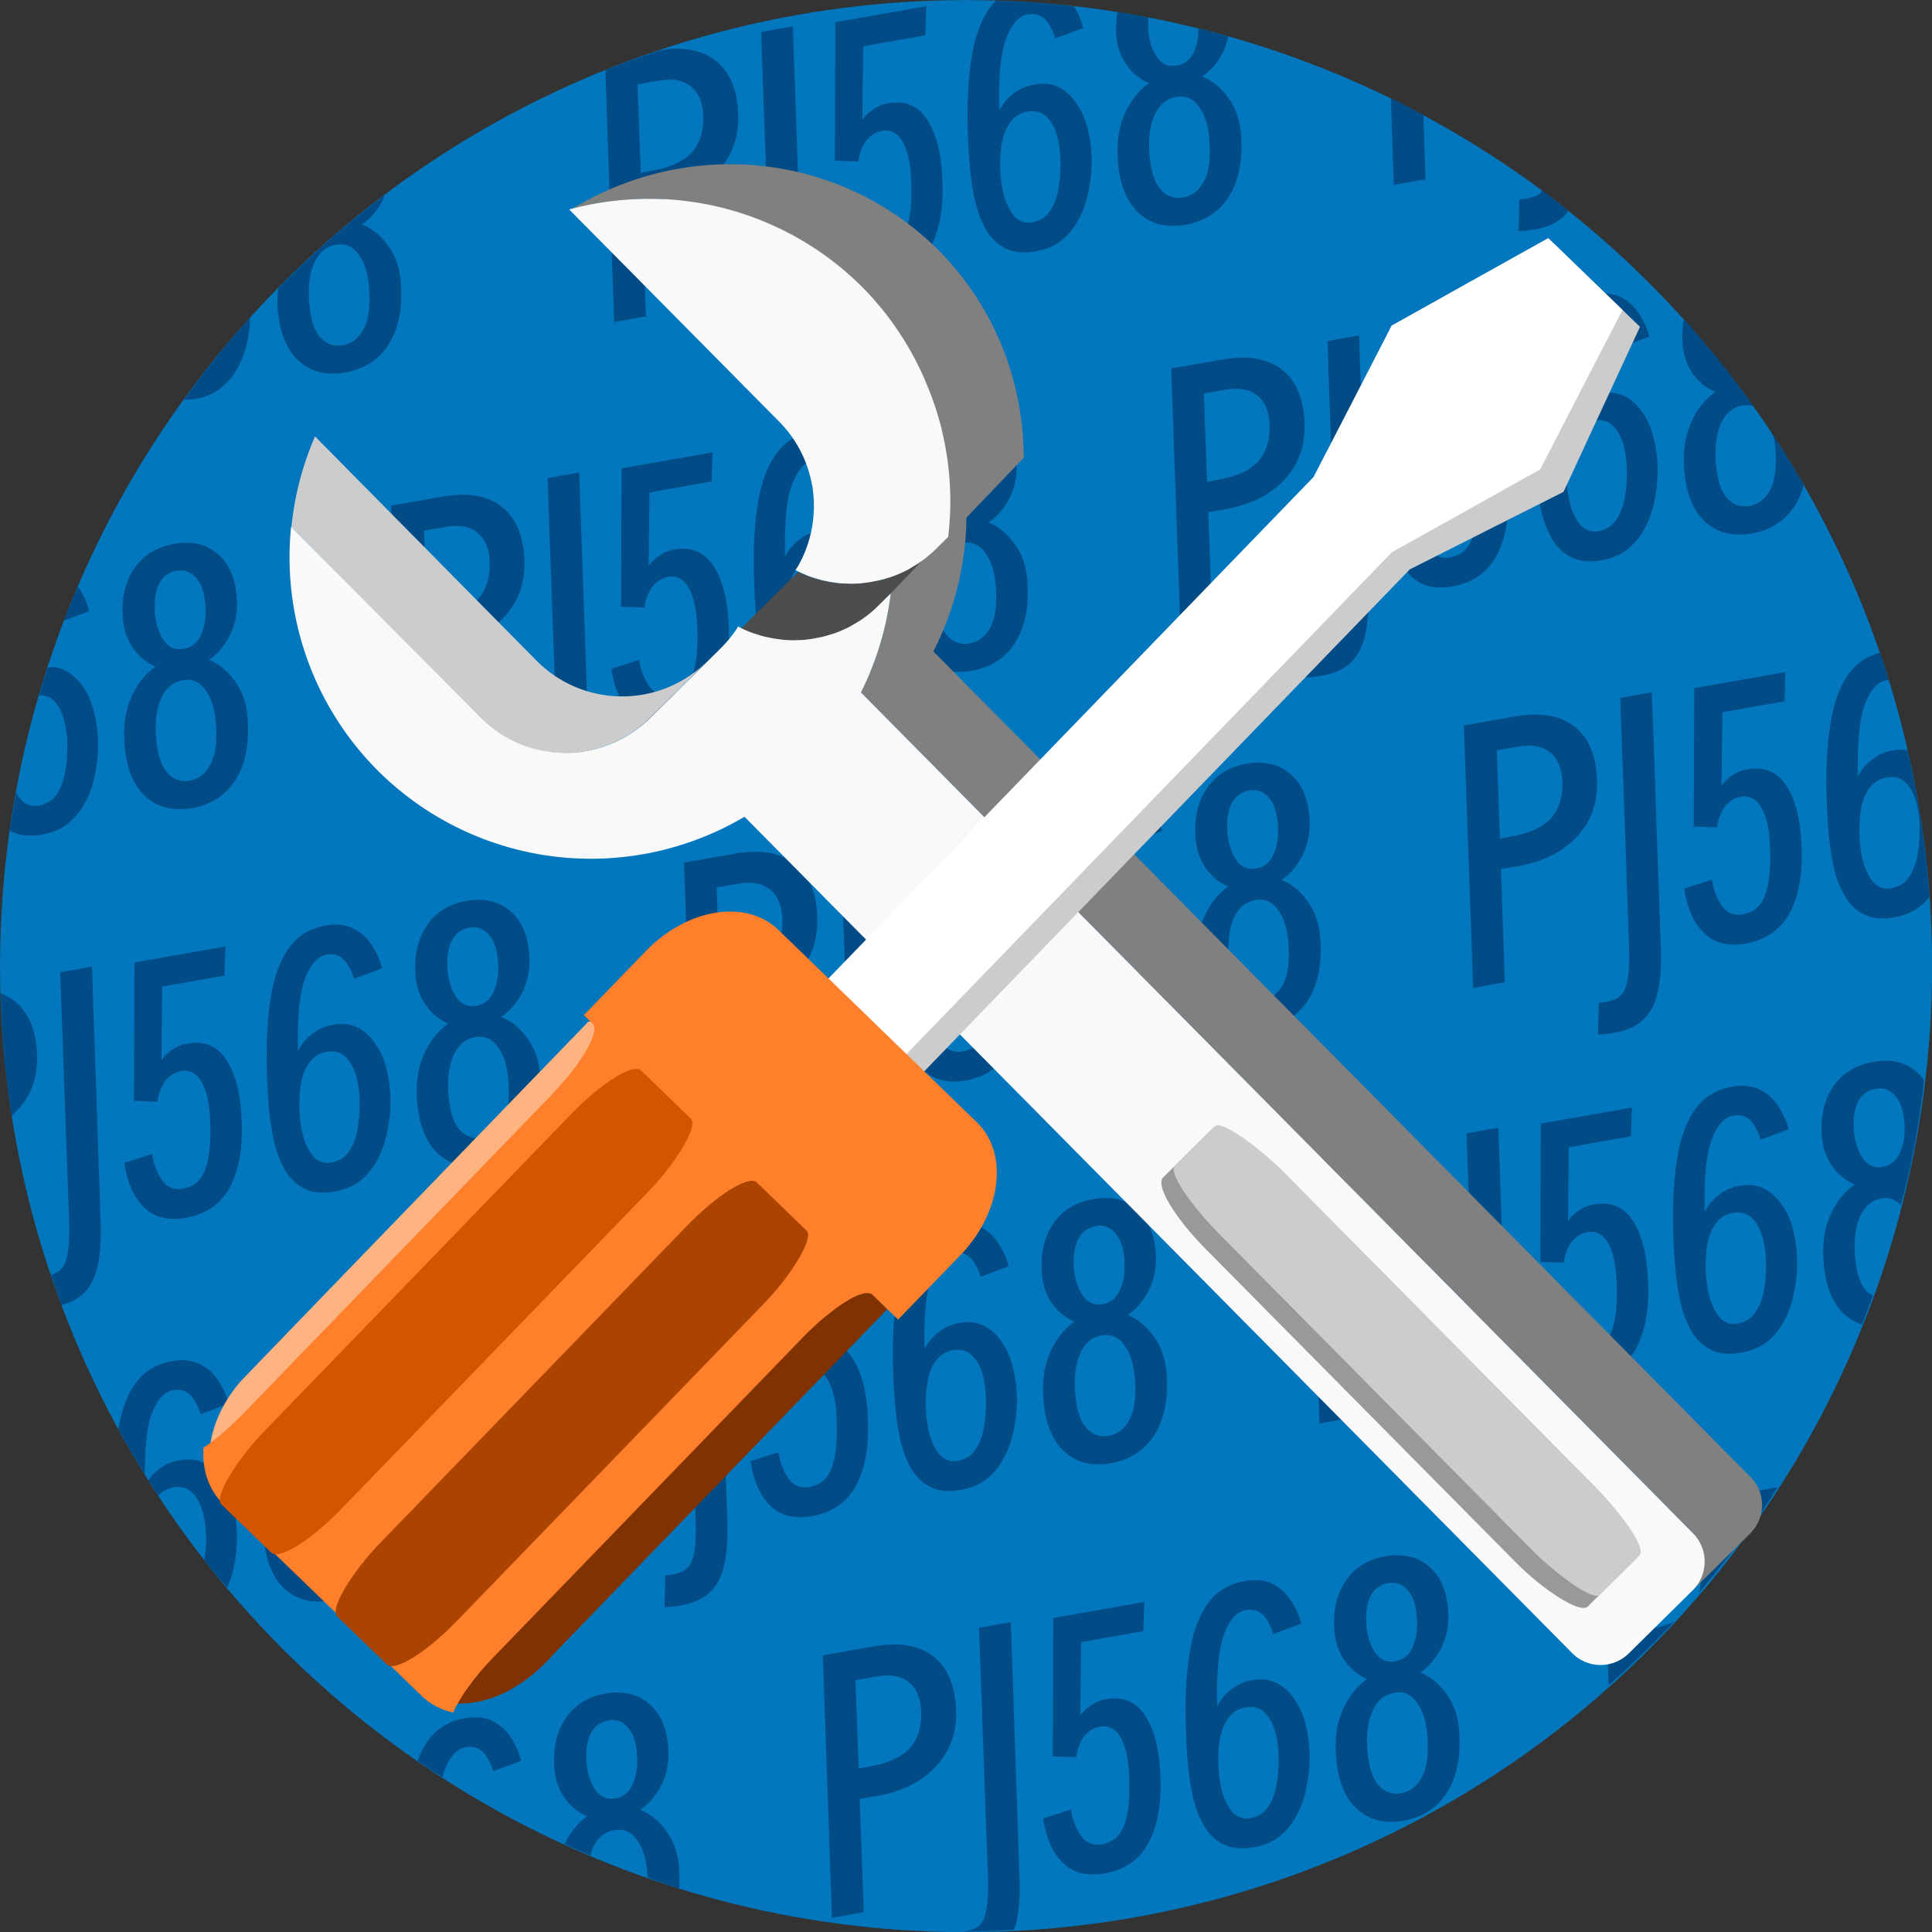 <?xml version="1.0" encoding="UTF-8"?>
<!-- Created with Inkscape (http://www.inkscape.org/) -->
<svg width="48" height="48" version="1.1" viewBox="0 0 12.7 12.7" xmlns="http://www.w3.org/2000/svg" xmlns:cc="http://creativecommons.org/ns#" xmlns:dc="http://purl.org/dc/elements/1.1/" xmlns:rdf="http://www.w3.org/1999/02/22-rdf-syntax-ns#">
 <rect x="0" y="0" width="12.7" height="12.7" fill="#333333" stroke="none"/>
 <title>568Tools</title>
 <g transform="matrix(1.004 0 0 1.004 -3.315 .615)">
  <circle cx="9.627" cy="5.713" r="6.325" fill="#0277bd" stroke-width=".288"/>
 </g>
 <path transform="matrix(1.004 0 0 1.004 -3.315 .615)" d="m9.824-0.609c-0.015 0.015-0.029 0.03-0.042 0.048-0.057 0.08-0.097 0.188-0.118 0.323-0.022 0.134-0.031 0.291-0.026 0.473 0.002 0.087 0.007 0.171 0.015 0.254 0.007 0.083 0.02 0.16 0.037 0.231 0.018 0.071 0.043 0.132 0.075 0.184 0.033 0.051 0.075 0.089 0.127 0.113 0.053 0.024 0.117 0.029 0.194 0.015 0.068-0.012 0.125-0.037 0.171-0.075 0.046-0.038 0.083-0.085 0.11-0.139 0.029-0.055 0.049-0.113 0.061-0.176 0.013-0.062 0.02-0.124 0.021-0.184 0.001-0.074-6e-3 -0.145-0.022-0.212-0.015-0.067-0.039-0.125-0.072-0.173-0.032-0.05-0.071-0.088-0.118-0.112-0.047-0.025-0.102-0.031-0.164-0.02-0.051 0.009-0.097 0.029-0.137 0.06-0.039 0.03-0.069 0.067-0.092 0.111-0.005-0.216 0.009-0.372 0.044-0.468 0.036-0.098 0.083-0.152 0.143-0.162 0.036-0.006 0.066-0.001 0.091 0.014 0.024 0.016 0.043 0.037 0.056 0.065 0.015 0.026 0.026 0.052 0.033 0.078l0.183-0.068c-0.011-0.047-0.031-0.094-0.061-0.142-1.25e-4 -2.1058e-4 -3.89e-4 -3.0452e-4 -5.15e-4 -5.1473e-4a6.325 6.325 0 0 0-0.505-0.036zm-0.457 0.037-0.596 0.105-0.003 0.906 0.153 0.006c0.008-0.054 0.024-0.099 0.051-0.135 0.028-0.036 0.064-0.058 0.107-0.066 0.033-0.006 0.064 0.001 0.092 0.022 0.028 0.021 0.051 0.06 0.069 0.116 0.019 0.057 0.028 0.136 0.029 0.239 0.002 0.117-0.01 0.209-0.037 0.276-0.027 0.066-0.074 0.105-0.142 0.117-0.057 0.01-0.102-0.008-0.136-0.053-0.034-0.047-0.056-0.105-0.067-0.174l-0.182 0.058c0.018 0.124 0.059 0.221 0.126 0.289 0.066 0.068 0.158 0.092 0.276 0.071 0.134-0.024 0.23-0.091 0.289-0.203 0.059-0.113 0.084-0.257 0.076-0.433-0.006-0.174-0.04-0.307-0.1-0.398-0.059-0.091-0.144-0.127-0.254-0.107-0.036 0.006-0.068 0.019-0.098 0.039-0.028 0.019-0.052 0.042-0.072 0.068l0.005-0.48 0.407-0.072zm1.251 0.038c-0.007 0.045-0.011 0.092-0.008 0.144 0.005 0.079 0.028 0.146 0.068 0.202 0.04 0.056 0.089 0.096 0.147 0.12-0.067 0.048-0.12 0.114-0.158 0.199-0.038 0.084-0.054 0.181-0.047 0.293 0.01 0.162 0.055 0.281 0.136 0.357 0.08 0.074 0.183 0.1 0.309 0.078 0.123-0.022 0.217-0.083 0.281-0.182 0.065-0.101 0.092-0.233 0.082-0.396-6e-3 -0.099-0.033-0.182-0.082-0.249-0.048-0.069-0.105-0.116-0.173-0.143 0.06-0.042 0.107-0.099 0.141-0.17 0.014-0.03 0.022-0.061 0.029-0.094a6.325 6.325 0 0 0-0.195-0.051c-3.75e-4 0.052-0.007 0.101-0.025 0.145-0.023 0.055-0.062 0.088-0.116 0.097-0.054 0.01-0.097-0.008-0.129-0.054-0.033-0.047-0.052-0.107-0.059-0.178-0.002-0.03 5.5e-5 -0.056 0.002-0.082a6.325 6.325 0 0 0-0.204-0.036zm-2.125 0.094-0.208 0.037 0.058 1.63c0.003 0.091-3.128e-4 0.161-0.01 0.213-0.008 0.053-0.026 0.091-0.055 0.113-0.03 0.022-0.075 0.035-0.134 0.039l-0.004 0.208c0.108-0.005 0.192-0.026 0.252-0.064 0.062-0.038 0.104-0.098 0.129-0.179 0.024-0.08 0.035-0.185 0.03-0.316zm-0.786 0.147c-0.025 7.158e-4 -0.052 0.005-0.079 0.009a6.325 6.325 0 0 0-0.363 0.131l0.058 1.649 0.208-0.037-0.026-0.74 0.125-0.022c0.105-0.02 0.196-0.055 0.273-0.106 0.078-0.052 0.137-0.117 0.178-0.194 0.04-0.078 0.059-0.168 0.054-0.267-0.007-0.161-0.058-0.277-0.151-0.348-0.071-0.054-0.162-0.079-0.275-0.076zm0.026 0.206c0.035 0.006 0.065 0.019 0.09 0.039 0.051 0.038 0.079 0.102 0.083 0.191 0.004 0.096-0.019 0.175-0.068 0.235-0.048 0.058-0.13 0.099-0.244 0.122l-0.097 0.019-0.021-0.579 0.137-0.024c0.045-0.008 0.085-0.009 0.12-0.003zm3.271 0.109c0.061-0.011 0.111 0.011 0.149 0.066 0.04 0.054 0.062 0.13 0.068 0.228 0.007 0.116-0.005 0.203-0.038 0.261-0.033 0.059-0.077 0.093-0.134 0.103-0.058 0.01-0.108-0.007-0.149-0.053-0.041-0.046-0.065-0.126-0.073-0.242-0.006-0.1 0.006-0.183 0.036-0.248 0.03-0.065 0.077-0.104 0.141-0.115zm1.404 0.01 0.02 0.566 0.207-0.037-0.014-0.42a6.325 6.325 0 0 0-0.213-0.11zm-2.379 0.086c0.053-0.009 0.095 0.003 0.126 0.036 0.033 0.031 0.056 0.076 0.071 0.135 0.014 0.057 0.021 0.121 0.019 0.189-4.3e-4 0.054-0.006 0.108-0.016 0.162-0.011 0.052-0.029 0.096-0.056 0.134-0.026 0.037-0.064 0.061-0.114 0.069-0.043 0.008-0.08-0.004-0.111-0.034-0.03-0.032-0.053-0.077-0.071-0.135-0.016-0.059-0.025-0.125-0.027-0.199-5.444e-4 -0.06 0.004-0.115 0.014-0.165 0.011-0.052 0.03-0.094 0.057-0.128 0.027-0.035 0.063-0.056 0.109-0.064zm3.369 0.517c-0.005 0.006-0.008 0.014-0.014 0.019-0.03 0.022-0.075 0.035-0.135 0.039l-0.004 0.208c0.108-0.005 0.191-0.026 0.252-0.064 0.029-0.018 0.053-0.041 0.074-0.068a6.325 6.325 0 0 0-0.172-0.133zm-7.579 0.031a6.325 6.325 0 0 0-0.695 0.609c-0.004 0.038-0.008 0.075-0.005 0.116 0.01 0.162 0.055 0.281 0.136 0.357 0.08 0.074 0.183 0.1 0.309 0.078 0.123-0.022 0.217-0.083 0.281-0.182 0.065-0.101 0.092-0.233 0.082-0.395-0.006-0.099-0.033-0.182-0.082-0.249-0.048-0.069-0.105-0.116-0.173-0.143 0.06-0.042 0.107-0.099 0.141-0.17 0.003-0.007 0.004-0.014 0.007-0.021zm-0.317 0.324c0.061-0.011 0.111 0.011 0.149 0.066 0.04 0.054 0.062 0.131 0.068 0.228 0.008 0.116-0.005 0.202-0.038 0.261-0.033 0.059-0.077 0.093-0.134 0.103-0.058 0.01-0.108-0.007-0.149-0.053-0.041-0.046-0.065-0.126-0.073-0.242-0.006-0.1 0.006-0.183 0.036-0.248s0.077-0.104 0.141-0.115zm8.331 0.32c-0.032-0.004-0.068-0.002-0.107 0.005-0.1 0.018-0.179 0.066-0.237 0.147-0.057 0.08-0.097 0.188-0.119 0.323-0.022 0.134-0.031 0.292-0.026 0.474 0.002 0.087 0.007 0.171 0.015 0.254 0.007 0.083 0.02 0.16 0.037 0.231 0.018 0.071 0.043 0.132 0.075 0.184 0.033 0.051 0.075 0.088 0.127 0.112 0.053 0.024 0.117 0.029 0.193 0.015 0.068-0.012 0.125-0.037 0.171-0.075 0.046-0.038 0.083-0.084 0.111-0.139 0.029-0.055 0.049-0.114 0.061-0.176 0.013-0.062 0.02-0.123 0.021-0.183 0.001-0.074-0.007-0.145-0.023-0.213-0.015-0.067-0.038-0.125-0.071-0.173-0.032-0.05-0.071-0.087-0.118-0.112-0.047-0.025-0.102-0.032-0.164-0.021-0.051 0.009-0.097 0.029-0.137 0.061-0.039 0.03-0.069 0.066-0.092 0.11-0.005-0.216 0.009-0.372 0.044-0.468 0.036-0.098 0.083-0.152 0.143-0.162 0.036-0.006 0.066-0.002 0.091 0.014 0.024 0.016 0.043 0.038 0.056 0.065 0.015 0.026 0.026 0.051 0.033 0.077l0.183-0.068c-0.011-0.047-0.031-0.093-0.061-0.141-0.028-0.048-0.068-0.086-0.118-0.114-0.025-0.014-0.054-0.023-0.086-0.026zm-0.759 0.141-0.596 0.105-0.003 0.906 0.153 0.005c0.008-0.054 0.024-0.099 0.051-0.135 0.028-0.036 0.063-0.058 0.106-0.066 0.033-0.006 0.064 0.002 0.092 0.023 0.028 0.021 0.051 0.06 0.069 0.116 0.019 0.057 0.028 0.136 0.029 0.239 2e-3 0.117-0.01 0.208-0.037 0.276-0.027 0.066-0.074 0.105-0.142 0.117-0.057 0.01-0.102-0.008-0.136-0.054-0.034-0.047-0.056-0.105-0.067-0.174l-0.183 0.058c0.018 0.124 0.06 0.22 0.126 0.288 0.066 0.068 0.158 0.092 0.275 0.072 0.134-0.024 0.231-0.092 0.29-0.203 0.059-0.113 0.084-0.257 0.076-0.433-0.006-0.174-0.04-0.307-0.1-0.398-0.059-0.091-0.144-0.127-0.254-0.107-0.036 0.006-0.069 0.019-0.098 0.039-0.028 0.019-0.051 0.042-0.071 0.068l0.005-0.481 0.407-0.072zm-8.133 0.015a6.325 6.325 0 0 0-0.434 0.538c0.024-8.55e-5 0.048 1.407e-4 0.075-0.005 0.068-0.012 0.125-0.037 0.171-0.075 0.046-0.038 0.083-0.085 0.11-0.139 0.029-0.055 0.049-0.113 0.061-0.176 0.01-0.049 0.014-0.096 0.016-0.144zm9.386 0.014c-0.009 0.047-0.013 0.097-0.009 0.152 0.005 0.079 0.028 0.146 0.067 0.202 0.04 0.056 0.089 0.095 0.148 0.119-0.067 0.048-0.12 0.114-0.158 0.199-0.038 0.084-0.054 0.181-0.047 0.293 0.01 0.162 0.055 0.281 0.136 0.357 0.08 0.074 0.183 0.1 0.309 0.078 0.123-0.022 0.216-0.083 0.28-0.182 0.026-0.04 0.044-0.086 0.058-0.135a6.325 6.325 0 0 0-0.2-0.326c0.007 0.031 0.014 0.063 0.016 0.1 0.007 0.116-0.004 0.203-0.037 0.261-0.033 0.059-0.078 0.092-0.134 0.102-0.058 0.01-0.107-0.007-0.148-0.053-0.041-0.046-0.065-0.126-0.073-0.242-0.006-0.1 0.006-0.183 0.036-0.248 0.03-0.065 0.077-0.104 0.141-0.115 0.027-0.005 0.05-1.206e-4 0.073 0.008a6.325 6.325 0 0 0-0.457-0.572zm-2.127 0.103-0.207 0.037 0.058 1.63c0.003 0.091 2.02e-4 0.162-0.009 0.214-0.008 0.053-0.026 0.09-0.055 0.112-0.03 0.022-0.075 0.036-0.134 0.039l-0.004 0.208c0.108-0.005 0.192-0.026 0.252-0.063 0.062-0.038 0.104-0.098 0.129-0.179 0.024-0.08 0.035-0.185 0.03-0.316zm-0.785 0.147c-0.038 0.001-0.077 0.005-0.119 0.013l-0.326 0.057 0.061 1.719 0.208-0.037-0.026-0.741 0.125-0.022c0.105-0.02 0.196-0.055 0.273-0.106 0.078-0.052 0.137-0.117 0.178-0.194 0.04-0.078 0.058-0.167 0.054-0.266-7e-3 -0.161-0.057-0.277-0.151-0.348-0.071-0.054-0.162-0.079-0.275-0.076zm0.026 0.206c0.035 0.006 0.065 0.019 0.09 0.039 0.051 0.038 0.079 0.102 0.083 0.191 0.004 0.096-0.019 0.175-0.068 0.235-0.048 0.058-0.13 0.099-0.244 0.122l-0.097 0.02-0.021-0.579 0.137-0.024c0.045-0.008 0.085-0.009 0.12-0.003zm-1.811 0.107c-0.026-1.688e-4 -0.053 0.002-0.081 0.007-0.114 0.02-0.201 0.073-0.261 0.159-0.059 0.086-0.085 0.193-0.076 0.322 0.005 0.079 0.028 0.146 0.068 0.202 0.04 0.056 0.089 0.095 0.147 0.119-0.067 0.048-0.12 0.114-0.158 0.199-0.038 0.084-0.054 0.181-0.047 0.293 0.01 0.162 0.055 0.281 0.135 0.357 0.08 0.074 0.183 0.1 0.309 0.078 0.123-0.022 0.217-0.082 0.281-0.182 0.065-0.101 0.092-0.233 0.082-0.396-6e-3 -0.099-0.033-0.182-0.082-0.249-0.048-0.069-0.105-0.116-0.173-0.143 0.06-0.042 0.107-0.099 0.142-0.17 0.034-0.073 0.047-0.154 0.041-0.241-0.01-0.128-0.052-0.223-0.127-0.286-0.055-0.047-0.122-0.071-0.2-0.071zm4.107 0.098c0.053-0.009 0.095 0.003 0.126 0.036 0.033 0.031 0.056 0.077 0.071 0.135 0.014 0.057 0.021 0.121 0.019 0.189-4.3e-4 0.054-0.006 0.108-0.017 0.161-0.011 0.052-0.029 0.096-0.056 0.134-0.026 0.037-0.064 0.061-0.114 0.069-0.043 0.008-0.08-0.004-0.111-0.034-0.03-0.032-0.053-0.077-0.071-0.135-0.016-0.059-0.025-0.125-0.027-0.199-5.44e-4 -0.06 0.004-0.114 0.014-0.165 0.011-0.052 0.03-0.095 0.057-0.128 0.027-0.035 0.063-0.056 0.109-0.064zm-5.011 0.067c-0.032-0.004-0.067-0.002-0.106 0.005-0.1 0.018-0.179 0.066-0.237 0.147-0.057 0.08-0.097 0.188-0.119 0.323-0.022 0.134-0.031 0.292-0.026 0.474 0.002 0.087 0.007 0.171 0.014 0.254 0.007 0.083 0.02 0.16 0.037 0.231 0.018 0.071 0.043 0.132 0.075 0.184 0.033 0.051 0.076 0.089 0.127 0.113 0.053 0.024 0.117 0.028 0.193 0.015 0.068-0.012 0.125-0.037 0.171-0.075 0.046-0.038 0.083-0.084 0.11-0.139 0.029-0.055 0.049-0.113 0.061-0.176 0.013-0.062 0.02-0.124 0.021-0.184 0.001-0.074-0.006-0.145-0.022-0.212-0.015-0.067-0.039-0.126-0.072-0.174-0.032-0.05-0.071-0.087-0.118-0.112-0.047-0.025-0.102-0.032-0.164-0.021-0.051 0.009-0.097 0.029-0.137 0.061-0.039 0.03-0.07 0.066-0.092 0.11-0.005-0.216 0.009-0.372 0.044-0.468 0.036-0.098 0.084-0.152 0.143-0.162 0.036-0.006 0.066-0.002 0.09 0.014 0.024 0.016 0.043 0.038 0.057 0.065 0.015 0.026 0.026 0.052 0.033 0.078l0.183-0.069c-0.011-0.047-0.031-0.093-0.061-0.141-0.028-0.048-0.068-0.086-0.119-0.114-0.025-0.014-0.054-0.023-0.086-0.027zm0.841 0.018c0.048-0.009 0.089 0.006 0.123 0.045 0.035 0.037 0.056 0.095 0.061 0.176 0.007 0.072-0.002 0.135-0.026 0.193-0.023 0.055-0.061 0.088-0.115 0.098-0.054 0.009-0.097-0.009-0.13-0.055-0.033-0.047-0.052-0.107-0.059-0.178-0.006-0.08 0.003-0.144 0.026-0.19 0.023-0.048 0.063-0.078 0.12-0.088zm-1.599 0.123-0.596 0.105-0.004 0.906 0.153 0.005c0.008-0.054 0.025-0.099 0.051-0.135 0.028-0.036 0.063-0.058 0.106-0.066 0.033-0.006 0.064 0.002 0.092 0.023 0.028 0.021 0.051 0.06 0.069 0.116 0.019 0.057 0.028 0.136 0.029 0.239 0.002 0.117-0.01 0.208-0.037 0.276-0.027 0.066-0.074 0.105-0.142 0.117-0.057 0.01-0.102-0.008-0.135-0.053-0.034-0.047-0.057-0.105-0.067-0.174l-0.182 0.058c0.018 0.124 0.059 0.22 0.126 0.288 0.066 0.068 0.158 0.092 0.276 0.072 0.134-0.024 0.231-0.092 0.29-0.203 0.059-0.113 0.084-0.257 0.076-0.433-0.006-0.174-0.04-0.307-0.1-0.397-0.059-0.091-0.144-0.127-0.254-0.108-0.036 0.006-0.069 0.019-0.098 0.039-0.028 0.019-0.052 0.042-0.072 0.068l0.005-0.48 0.407-0.072zm-0.874 0.132-0.207 0.037 0.058 1.63c0.003 0.091-3.129e-4 0.162-0.01 0.214-0.008 0.053-0.026 0.091-0.055 0.113-0.03 0.022-0.075 0.035-0.134 0.039l-0.004 0.208c0.108-0.005 0.192-0.026 0.252-0.063 0.062-0.038 0.105-0.098 0.129-0.179 0.024-0.08 0.034-0.185 0.03-0.316zm-0.785 0.147c-0.038 0.001-0.078 0.005-0.12 0.013l-0.326 0.057 0.061 1.719 0.207-0.037-0.025-0.741 0.125-0.022c0.105-0.02 0.196-0.055 0.272-0.106 0.078-0.052 0.137-0.117 0.178-0.194 0.04-0.078 0.058-0.167 0.054-0.266-0.007-0.161-0.058-0.277-0.151-0.348-0.071-0.054-0.162-0.079-0.274-0.076zm0.026 0.206c0.035 0.006 0.065 0.019 0.09 0.039 0.051 0.038 0.079 0.102 0.083 0.191 0.004 0.096-0.019 0.175-0.068 0.235-0.048 0.058-0.13 0.099-0.244 0.122l-0.097 0.02-0.021-0.579 0.137-0.024c0.045-0.008 0.085-0.009 0.12-0.003zm-1.811 0.107c-0.026-1.688e-4 -0.053 0.002-0.081 0.007-0.114 0.02-0.201 0.073-0.261 0.16-0.059 0.086-0.085 0.193-0.076 0.321 0.005 0.079 0.028 0.146 0.067 0.202 0.04 0.056 0.089 0.096 0.148 0.12-0.067 0.048-0.12 0.114-0.158 0.199-0.038 0.084-0.054 0.181-0.047 0.293 0.01 0.162 0.055 0.281 0.136 0.357 0.08 0.074 0.183 0.1 0.309 0.078 0.123-0.022 0.217-0.082 0.281-0.182 0.065-0.101 0.092-0.233 0.082-0.396-0.006-0.099-0.033-0.182-0.082-0.249-0.048-0.069-0.105-0.116-0.172-0.143 0.06-0.042 0.107-0.099 0.141-0.17 0.034-0.073 0.048-0.153 0.041-0.24-0.01-0.128-0.052-0.224-0.128-0.286-0.055-0.047-0.122-0.071-0.199-0.071zm5.081 0.002c0.061-0.011 0.111 0.011 0.149 0.066 0.04 0.054 0.062 0.131 0.068 0.228 0.008 0.116-0.005 0.203-0.038 0.261-0.033 0.059-0.077 0.092-0.134 0.102-0.058 0.01-0.108-0.007-0.149-0.053-0.041-0.046-0.065-0.126-0.073-0.242-0.006-0.1 0.006-0.183 0.036-0.248 0.03-0.065 0.077-0.104 0.141-0.115zm-0.974 0.097c0.053-0.009 0.095 0.003 0.126 0.036 0.033 0.031 0.056 0.077 0.071 0.135 0.014 0.057 0.021 0.121 0.019 0.189-4.304e-4 0.054-0.006 0.108-0.016 0.161-0.011 0.052-0.029 0.097-0.056 0.134-0.026 0.037-0.064 0.06-0.114 0.069-0.043 0.008-0.08-0.004-0.111-0.034-0.03-0.032-0.054-0.077-0.071-0.135-0.016-0.059-0.025-0.125-0.026-0.199-5.443e-4 -0.06 0.004-0.114 0.013-0.165 0.011-0.052 0.03-0.094 0.057-0.128 0.027-0.035 0.063-0.056 0.109-0.064zm-4.17 0.085c0.048-0.009 0.09 0.006 0.124 0.045 0.035 0.037 0.055 0.095 0.061 0.176 0.007 0.072-0.002 0.136-0.026 0.193-0.023 0.055-0.062 0.088-0.116 0.097-0.054 0.009-0.097-0.009-0.129-0.055-0.033-0.047-0.052-0.106-0.059-0.178-0.006-0.08 0.003-0.144 0.026-0.191 0.023-0.048 0.063-0.078 0.119-0.088zm-0.649 0.106a6.325 6.325 0 0 0-0.092 0.22l0.166-0.062c-0.011-0.047-0.031-0.094-0.061-0.142-0.004-0.006-0.009-0.011-0.013-0.016zm11.798 0.43c-0.084 0.022-0.152 0.067-0.204 0.138-0.057 0.08-0.097 0.188-0.119 0.323-0.022 0.134-0.031 0.292-0.026 0.474 0.002 0.087 7e-3 0.171 0.014 0.254 0.007 0.083 0.02 0.16 0.037 0.231 0.018 0.071 0.043 0.132 0.075 0.184 0.033 0.051 0.076 0.089 0.127 0.113 0.053 0.024 0.117 0.028 0.193 0.015 0.068-0.012 0.125-0.037 0.171-0.075 0.021-0.017 0.039-0.037 0.056-0.058a6.325 6.325 0 0 0-0.143-0.96c-0.03-0.005-0.062-0.006-0.096 5.148e-4 -0.051 0.009-0.097 0.029-0.137 0.061-0.039 0.03-0.07 0.066-0.092 0.11-0.005-0.216 0.01-0.372 0.044-0.468 0.036-0.098 0.083-0.152 0.143-0.162 0.005-9.572e-4 0.01-6.11e-5 0.015-5.147e-4a6.325 6.325 0 0 0-0.058-0.18zm-11.955 0.095c-0.013-0.002-0.028 0.001-0.041 0.002a6.325 6.325 0 0 0-0.056 0.181c0.037 1.799e-4 0.07 0.009 0.094 0.034 0.033 0.031 0.056 0.077 0.071 0.135 0.014 0.057 0.021 0.121 0.019 0.189-4.304e-4 0.054-0.006 0.108-0.017 0.162-0.011 0.052-0.029 0.096-0.056 0.134-0.026 0.037-0.064 0.06-0.114 0.069-0.043 0.008-0.08-0.004-0.111-0.034-0.013-0.014-0.025-0.032-0.036-0.051a6.325 6.325 0 0 0-0.042 0.246c0.007 0.004 0.013 0.01 0.021 0.013 0.053 0.024 0.117 0.028 0.193 0.015 0.068-0.012 0.125-0.037 0.171-0.075 0.046-0.038 0.083-0.085 0.111-0.139 0.029-0.055 0.049-0.113 0.061-0.176 0.013-0.062 0.02-0.124 0.021-0.184 0.001-0.074-0.007-0.145-0.023-0.212-0.015-0.067-0.038-0.126-0.071-0.174-0.032-0.05-0.071-0.087-0.118-0.112-0.024-0.012-0.049-0.02-0.076-0.024zm11.336 0.032-0.596 0.105-0.004 0.906 0.153 0.005c0.008-0.054 0.025-0.099 0.051-0.135 0.028-0.036 0.063-0.058 0.106-0.065 0.033-0.006 0.064 0.001 0.092 0.022 0.028 0.021 0.051 0.06 0.07 0.116 0.019 0.057 0.028 0.136 0.029 0.239 2e-3 0.117-0.01 0.209-0.037 0.276-0.027 0.066-0.074 0.105-0.142 0.117-0.057 0.01-0.102-0.008-0.135-0.053-0.034-0.047-0.057-0.105-0.067-0.174l-0.182 0.058c0.018 0.124 0.059 0.22 0.126 0.288 0.066 0.068 0.158 0.092 0.276 0.072 0.134-0.024 0.231-0.092 0.29-0.203 0.059-0.113 0.084-0.257 0.076-0.433-0.006-0.174-0.04-0.307-0.1-0.397-0.059-0.091-0.144-0.127-0.254-0.108-0.036 0.006-0.069 0.02-0.098 0.039-0.028 0.019-0.052 0.042-0.072 0.068l0.006-0.48 0.407-0.072zm-10.491 0.053c0.061-0.011 0.11 0.011 0.148 0.066 0.04 0.054 0.062 0.13 0.068 0.228 0.008 0.116-0.005 0.203-0.038 0.261-0.033 0.059-0.077 0.093-0.134 0.103-0.058 0.01-0.107-0.008-0.148-0.054-0.041-0.046-0.065-0.126-0.073-0.242-0.006-0.1 0.006-0.183 0.036-0.248 0.03-0.065 0.077-0.103 0.141-0.114zm9.617 0.079-0.207 0.037 0.058 1.63c0.003 0.091-3.13e-4 0.162-0.01 0.214-0.008 0.053-0.026 0.091-0.055 0.113-0.03 0.022-0.075 0.035-0.134 0.039l-0.004 0.208c0.108-0.005 0.192-0.026 0.252-0.064 0.062-0.038 0.105-0.098 0.129-0.179 0.024-0.08 0.034-0.185 0.03-0.316zm-0.785 0.147c-0.038 0.001-0.078 0.005-0.12 0.013l-0.326 0.057 0.061 1.719 0.207-0.037-0.025-0.741 0.125-0.022c0.105-0.02 0.196-0.055 0.272-0.106 0.078-0.052 0.137-0.117 0.178-0.194 0.04-0.078 0.058-0.167 0.054-0.266-7e-3 -0.161-0.058-0.277-0.151-0.348-0.071-0.054-0.162-0.079-0.274-0.076zm0.026 0.206c0.035 0.006 0.065 0.019 0.09 0.039 0.051 0.038 0.079 0.101 0.083 0.19 0.004 0.096-0.019 0.175-0.068 0.235-0.048 0.058-0.13 0.1-0.244 0.123l-0.097 0.019-0.02-0.579 0.137-0.024c0.045-0.008 0.085-0.009 0.12-0.003zm-1.811 0.107c-0.026-1.689e-4 -0.053 0.002-0.081 0.007-0.114 0.02-0.201 0.073-0.261 0.16-0.059 0.086-0.085 0.193-0.076 0.322 0.005 0.079 0.028 0.146 0.067 0.202 0.04 0.056 0.089 0.096 0.148 0.12-0.067 0.048-0.12 0.114-0.158 0.199-0.038 0.084-0.054 0.182-0.047 0.293 0.01 0.162 0.055 0.281 0.136 0.357 0.08 0.074 0.183 0.101 0.309 0.079 0.123-0.022 0.217-0.083 0.281-0.182 0.065-0.101 0.092-0.233 0.082-0.396-6e-3 -0.099-0.033-0.182-0.082-0.249-0.048-0.069-0.105-0.116-0.172-0.143 0.06-0.042 0.107-0.099 0.141-0.17 0.034-0.073 0.048-0.153 0.041-0.24-0.01-0.128-0.052-0.224-0.127-0.286-0.055-0.047-0.122-0.071-0.2-0.071zm4.107 0.098c0.053-0.009 0.095 0.003 0.126 0.036 0.033 0.031 0.056 0.077 0.071 0.135 0.014 0.057 0.021 0.121 0.019 0.189-4.3e-4 0.054-0.006 0.108-0.016 0.162-0.011 0.052-0.029 0.096-0.056 0.134-0.026 0.037-0.064 0.06-0.114 0.069-0.043 0.008-0.08-0.004-0.111-0.034-0.03-0.032-0.054-0.077-0.071-0.135-0.016-0.059-0.025-0.125-0.026-0.199-5.44e-4 -0.06 0.004-0.115 0.013-0.165 0.011-0.052 0.03-0.094 0.057-0.128 0.027-0.035 0.063-0.056 0.109-0.064zm-5.011 0.067c-0.032-0.004-0.068-0.002-0.107 0.005-0.1 0.018-0.179 0.066-0.237 0.147-0.057 0.08-0.097 0.188-0.119 0.323-0.022 0.134-0.031 0.292-0.026 0.474 0.002 0.087 0.007 0.171 0.015 0.254 0.007 0.083 0.02 0.16 0.037 0.231 0.018 0.071 0.043 0.132 0.075 0.184 0.033 0.051 0.075 0.089 0.127 0.113 0.053 0.024 0.117 0.028 0.193 0.015 0.068-0.012 0.125-0.037 0.171-0.075 0.046-0.038 0.083-0.085 0.111-0.139 0.029-0.055 0.049-0.113 0.061-0.176 0.013-0.062 0.02-0.124 0.021-0.184 0.001-0.074-0.007-0.145-0.023-0.212-0.015-0.067-0.038-0.126-0.071-0.174-0.032-0.05-0.071-0.087-0.118-0.112-0.047-0.025-0.102-0.032-0.164-0.021-0.051 0.009-0.097 0.029-0.137 0.061-0.039 0.03-0.069 0.066-0.092 0.11-0.005-0.216 0.009-0.372 0.044-0.468 0.036-0.098 0.083-0.152 0.143-0.162 0.036-0.006 0.066-0.001 0.091 0.014 0.024 0.016 0.043 0.037 0.056 0.065 0.015 0.026 0.026 0.052 0.033 0.078l0.183-0.068c-0.011-0.047-0.031-0.094-0.061-0.142-0.028-0.048-0.068-0.086-0.118-0.114-0.025-0.014-0.054-0.023-0.086-0.027zm0.84 0.018c0.048-0.009 0.09 0.006 0.124 0.045 0.035 0.037 0.055 0.095 0.061 0.176 0.007 0.072-0.002 0.136-0.026 0.193-0.023 0.055-0.062 0.088-0.116 0.097-0.054 0.009-0.097-0.008-0.129-0.054-0.033-0.047-0.052-0.107-0.059-0.178-0.006-0.08 0.003-0.144 0.026-0.191 0.023-0.048 0.063-0.078 0.119-0.088zm-1.599 0.123-0.596 0.105-0.003 0.906 0.153 0.005c0.008-0.054 0.024-0.099 0.051-0.135 0.028-0.036 0.063-0.058 0.106-0.066 0.033-0.006 0.064 0.001 0.092 0.022 0.028 0.021 0.051 0.06 0.069 0.116 0.019 0.057 0.028 0.136 0.029 0.239 0.002 0.117-0.01 0.209-0.037 0.276-0.027 0.066-0.074 0.105-0.142 0.117-0.057 0.01-0.102-0.008-0.136-0.053-0.034-0.047-0.056-0.105-0.067-0.174l-0.183 0.058c0.018 0.124 0.059 0.22 0.126 0.288 0.066 0.068 0.158 0.092 0.276 0.072 0.134-0.024 0.231-0.091 0.29-0.203 0.059-0.113 0.084-0.257 0.076-0.433-0.006-0.174-0.04-0.307-0.1-0.398-0.059-0.091-0.144-0.127-0.254-0.107-0.036 0.006-0.069 0.019-0.098 0.039-0.028 0.019-0.051 0.042-0.071 0.068l0.005-0.48 0.407-0.072zm-0.874 0.132-0.207 0.037 0.058 1.63c0.003 0.091 2.019e-4 0.162-0.009 0.214-0.008 0.053-0.026 0.091-0.055 0.113-0.03 0.022-0.075 0.035-0.134 0.039l-0.004 0.208c0.108-0.005 0.192-0.026 0.252-0.064 0.062-0.038 0.104-0.098 0.129-0.179 0.024-0.08 0.035-0.185 0.03-0.316zm-0.785 0.147c-0.038 0.001-0.077 0.005-0.119 0.013l-0.326 0.057 0.061 1.719 0.208-0.037-0.026-0.74 0.125-0.022c0.105-0.02 0.196-0.055 0.273-0.106 0.078-0.052 0.137-0.116 0.178-0.194 0.04-0.078 0.058-0.168 0.054-0.267-0.007-0.161-0.057-0.277-0.151-0.348-0.071-0.054-0.162-0.079-0.275-0.076zm0.026 0.206c0.035 0.006 0.065 0.019 0.09 0.039 0.051 0.038 0.079 0.102 0.083 0.191 0.004 0.096-0.019 0.174-0.068 0.234-0.048 0.058-0.13 0.1-0.244 0.123l-0.097 0.019-0.021-0.579 0.137-0.024c0.045-0.008 0.085-0.009 0.12-0.003zm-1.811 0.107c-0.026-1.689e-4 -0.053 0.002-0.081 0.007-0.114 0.02-0.201 0.073-0.261 0.16-0.059 0.086-0.085 0.193-0.076 0.322 0.005 0.079 0.028 0.146 0.068 0.202 0.04 0.056 0.089 0.096 0.147 0.12-0.067 0.048-0.12 0.114-0.158 0.199-0.038 0.084-0.054 0.181-0.047 0.293 0.01 0.162 0.055 0.281 0.135 0.357 0.08 0.074 0.183 0.1 0.309 0.078 0.123-0.022 0.217-0.083 0.281-0.182 0.065-0.101 0.092-0.233 0.082-0.396-0.006-0.099-0.033-0.182-0.082-0.249-0.048-0.069-0.105-0.116-0.173-0.143 0.06-0.042 0.107-0.099 0.142-0.17 0.034-0.073 0.047-0.153 0.041-0.24-0.01-0.128-0.052-0.224-0.127-0.286-0.055-0.047-0.122-0.071-0.2-0.071zm5.082 0.002c0.061-0.011 0.11 0.011 0.148 0.066 0.04 0.054 0.062 0.13 0.068 0.228 0.007 0.116-0.004 0.203-0.037 0.261-0.033 0.059-0.078 0.093-0.134 0.103-0.058 0.01-0.107-0.007-0.148-0.053-0.041-0.046-0.065-0.126-0.073-0.242-0.006-0.1 0.006-0.183 0.036-0.249 0.03-0.065 0.077-0.103 0.141-0.114zm-0.974 0.096c0.053-0.009 0.095 0.003 0.126 0.036 0.033 0.031 0.056 0.077 0.071 0.135 0.014 0.057 0.021 0.121 0.019 0.189-4.31e-4 0.054-0.006 0.108-0.017 0.162-0.011 0.052-0.029 0.096-0.056 0.134-0.026 0.037-0.064 0.061-0.114 0.069-0.043 0.008-0.08-0.004-0.111-0.034-0.03-0.032-0.054-0.077-0.071-0.135-0.016-0.059-0.025-0.125-0.026-0.199-5.45e-4 -0.06 0.004-0.115 0.014-0.165 0.011-0.052 0.03-0.094 0.057-0.128 0.027-0.035 0.063-0.056 0.109-0.064zm-5.011 0.067c-0.032-0.004-0.067-0.002-0.106 0.005-0.1 0.018-0.179 0.066-0.238 0.147-0.057 0.08-0.097 0.188-0.118 0.323-0.022 0.134-0.031 0.291-0.026 0.473 0.002 0.087 0.007 0.171 0.014 0.254 0.007 0.083 0.02 0.16 0.037 0.231 0.018 0.071 0.043 0.132 0.075 0.184 0.033 0.051 0.076 0.089 0.127 0.113 0.053 0.024 0.117 0.029 0.193 0.015 0.068-0.012 0.125-0.037 0.171-0.075 0.046-0.038 0.083-0.085 0.11-0.139 0.029-0.055 0.049-0.113 0.061-0.176 0.013-0.062 0.02-0.124 0.021-0.184 0.001-0.074-0.006-0.145-0.022-0.212-0.015-0.067-0.039-0.125-0.072-0.173-0.032-0.05-0.071-0.088-0.118-0.112-0.047-0.025-0.102-0.031-0.164-0.02-0.051 0.009-0.097 0.029-0.137 0.06-0.039 0.03-0.07 0.067-0.092 0.111-0.005-0.216 0.009-0.372 0.044-0.468 0.036-0.098 0.084-0.152 0.143-0.162 0.036-0.006 0.066-0.001 0.09 0.014 0.024 0.016 0.043 0.037 0.057 0.065 0.015 0.026 0.026 0.052 0.033 0.078l0.183-0.068c-0.011-0.047-0.031-0.094-0.061-0.142-0.028-0.048-0.068-0.086-0.119-0.114-0.025-0.014-0.054-0.023-0.086-0.027zm0.84 0.018c0.048-0.009 0.09 0.006 0.124 0.045 0.035 0.037 0.056 0.095 0.061 0.176 0.007 0.072-0.002 0.136-0.026 0.193-0.023 0.055-0.061 0.088-0.115 0.097-0.054 0.009-0.097-0.008-0.13-0.054-0.033-0.047-0.052-0.107-0.059-0.178-0.006-0.08 0.003-0.144 0.026-0.191 0.023-0.048 0.063-0.078 0.119-0.088zm-1.599 0.123-0.596 0.105-0.003 0.906 0.153 0.006c0.008-0.054 0.025-0.099 0.051-0.135 0.028-0.036 0.063-0.058 0.106-0.066 0.033-0.006 0.064 0.001 0.092 0.022 0.028 0.021 0.051 0.06 0.069 0.116 0.019 0.057 0.028 0.136 0.029 0.239 0.002 0.117-0.01 0.209-0.037 0.276-0.027 0.066-0.074 0.105-0.142 0.117-0.057 0.01-0.102-0.008-0.135-0.053-0.034-0.047-0.057-0.105-0.067-0.174l-0.182 0.058c0.018 0.124 0.059 0.22 0.126 0.288 0.066 0.068 0.158 0.092 0.276 0.072 0.134-0.024 0.231-0.091 0.29-0.203 0.059-0.113 0.084-0.257 0.076-0.433-0.006-0.174-0.04-0.307-0.1-0.398-0.059-0.091-0.144-0.127-0.255-0.107-0.036 0.006-0.068 0.019-0.098 0.039-0.028 0.019-0.052 0.042-0.072 0.068l0.005-0.48 0.407-0.072zm-0.874 0.132-0.208 0.037 0.058 1.63c0.003 0.091-3.128e-4 0.161-0.01 0.213-0.008 0.053-0.026 0.091-0.055 0.113-0.014 0.011-0.032 0.018-0.053 0.025a6.325 6.325 0 0 0 0.069 0.198c0.037-0.01 0.07-0.023 0.097-0.04 0.062-0.038 0.105-0.098 0.129-0.179 0.024-0.08 0.034-0.185 0.03-0.316zm-0.598 0.176a6.325 6.325 0 0 0 0.072 0.8c0.045-0.041 0.084-0.086 0.112-0.138 0.04-0.078 0.059-0.168 0.054-0.267-0.007-0.161-0.058-0.277-0.151-0.348-0.026-0.02-0.055-0.035-0.086-0.047zm3.108 0.286c0.061-0.011 0.111 0.011 0.149 0.066 0.04 0.054 0.062 0.13 0.068 0.228 0.008 0.116-0.005 0.203-0.038 0.261-0.033 0.059-0.077 0.093-0.134 0.103-0.058 0.01-0.108-0.007-0.149-0.053-0.041-0.046-0.065-0.126-0.073-0.242-0.006-0.1 0.006-0.183 0.036-0.248 0.03-0.065 0.077-0.104 0.141-0.115zm-0.974 0.096c0.053-0.009 0.095 0.003 0.126 0.036 0.033 0.031 0.056 0.076 0.071 0.135 0.014 0.057 0.021 0.121 0.019 0.189-4.304e-4 0.054-0.006 0.108-0.016 0.162-0.011 0.052-0.029 0.096-0.056 0.134-0.026 0.037-0.064 0.061-0.114 0.069-0.043 0.008-0.08-0.004-0.111-0.034-0.03-0.032-0.054-0.077-0.071-0.135-0.016-0.059-0.025-0.125-0.026-0.199-5.443e-4 -0.06 0.004-0.115 0.013-0.165 0.011-0.052 0.03-0.094 0.057-0.128 0.027-0.035 0.063-0.056 0.109-0.064zm10.208 0.058c-0.026-1.688e-4 -0.053 0.003-0.081 0.008-0.114 0.02-0.201 0.073-0.261 0.159-0.059 0.086-0.085 0.193-0.076 0.322 0.005 0.079 0.028 0.146 0.068 0.202 0.04 0.056 0.089 0.095 0.147 0.119-0.067 0.048-0.12 0.114-0.158 0.199-0.038 0.084-0.054 0.181-0.047 0.293 0.01 0.162 0.055 0.281 0.135 0.357 0.035 0.032 0.075 0.054 0.119 0.068a6.325 6.325 0 0 0 0.07-0.19c-0.015-0.009-0.031-0.016-0.045-0.031-0.041-0.046-0.065-0.126-0.073-0.242-0.006-0.1 0.006-0.183 0.036-0.248 0.03-0.065 0.077-0.104 0.141-0.115 0.05-0.009 0.09 0.01 0.124 0.045a6.325 6.325 0 0 0 0.046-0.177c-3.55e-4 -1.416e-4 -6.74e-4 -3.743e-4 -1e-3 -5.148e-4 3.98e-4 -2.789e-4 6.34e-4 -7.492e-4 1e-3 -0.001a6.325 6.325 0 0 0 0.107-0.639c-0.015-0.021-0.033-0.041-0.052-0.057-0.055-0.047-0.122-0.071-0.2-0.072zm-0.903 0.166c-0.032-0.004-0.067-0.002-0.106 0.005-0.1 0.018-0.179 0.066-0.238 0.147-0.057 0.08-0.097 0.188-0.118 0.323-0.022 0.134-0.031 0.292-0.026 0.474 0.002 0.087 0.007 0.171 0.015 0.254 0.007 0.083 0.02 0.16 0.037 0.231 0.018 0.071 0.043 0.132 0.075 0.184 0.033 0.051 0.075 0.088 0.127 0.112 0.053 0.024 0.117 0.029 0.194 0.015 0.068-0.012 0.125-0.037 0.171-0.075 0.046-0.038 0.083-0.084 0.11-0.139 0.029-0.055 0.049-0.114 0.061-0.176 0.013-0.062 0.02-0.123 0.021-0.183 0.001-0.074-6e-3 -0.145-0.022-0.213-0.015-0.067-0.039-0.125-0.072-0.173-0.032-0.05-0.071-0.087-0.118-0.112-0.047-0.025-0.102-0.032-0.164-0.021-0.051 0.009-0.097 0.029-0.137 0.061-0.039 0.03-0.069 0.066-0.092 0.11-0.005-0.216 0.009-0.372 0.044-0.468 0.036-0.098 0.084-0.152 0.143-0.162 0.036-0.006 0.066-0.002 0.09 0.014 0.024 0.016 0.043 0.037 0.056 0.065 0.015 0.026 0.026 0.052 0.033 0.078l0.183-0.068c-0.011-0.047-0.031-0.093-0.061-0.141-0.028-0.048-0.068-0.086-0.118-0.114-0.025-0.014-0.054-0.023-0.086-0.026zm0.84 0.018c0.048-0.009 0.09 0.006 0.124 0.044 0.035 0.037 0.055 0.095 0.061 0.176 0.007 0.072-0.002 0.136-0.026 0.193-0.023 0.055-0.062 0.088-0.116 0.098-0.054 0.009-0.097-0.009-0.129-0.055-0.033-0.047-0.052-0.107-0.059-0.178-0.006-0.08 0.003-0.144 0.026-0.191 0.023-0.048 0.063-0.077 0.119-0.087zm-1.599 0.123-0.596 0.105-0.003 0.906 0.153 0.005c0.008-0.054 0.024-0.099 0.051-0.135 0.028-0.036 0.064-0.058 0.107-0.066 0.033-0.006 0.064 0.002 0.092 0.023 0.028 0.021 0.051 0.059 0.069 0.116s0.028 0.137 0.029 0.239c2e-3 0.117-0.01 0.208-0.037 0.276-0.027 0.066-0.074 0.105-0.142 0.117-0.057 0.01-0.102-0.008-0.135-0.054-0.034-0.047-0.057-0.105-0.067-0.174l-0.182 0.058c0.018 0.124 0.059 0.22 0.126 0.288 0.066 0.068 0.158 0.092 0.276 0.071 0.134-0.024 0.23-0.091 0.289-0.203 0.059-0.113 0.084-0.257 0.076-0.433-0.006-0.174-0.04-0.307-0.1-0.398-0.059-0.091-0.144-0.127-0.254-0.107-0.036 0.006-0.068 0.019-0.098 0.039-0.028 0.019-0.052 0.042-0.072 0.068l0.005-0.481 0.407-0.072zm-0.874 0.132-0.208 0.037 0.058 1.63c0.003 0.091-3.13e-4 0.162-0.01 0.214-0.008 0.053-0.026 0.09-0.055 0.112-0.03 0.022-0.075 0.035-0.134 0.039l-0.004 0.208c0.108-0.005 0.192-0.026 0.252-0.063 0.062-0.038 0.105-0.098 0.129-0.179 0.024-0.08 0.034-0.185 0.03-0.316zm-0.786 0.147c-0.038 0.001-0.077 0.005-0.119 0.012l-0.326 0.058 0.06 1.719 0.208-0.037-0.026-0.741 0.125-0.022c0.105-0.02 0.196-0.055 0.273-0.106 0.078-0.052 0.137-0.117 0.178-0.194 0.04-0.078 0.059-0.167 0.054-0.266-0.007-0.161-0.058-0.278-0.151-0.348-0.071-0.054-0.162-0.079-0.275-0.076zm0.026 0.206c0.035 0.006 0.065 0.019 0.09 0.039 0.051 0.038 0.079 0.102 0.083 0.191 0.004 0.096-0.019 0.175-0.068 0.235-0.048 0.058-0.13 0.099-0.244 0.122l-0.097 0.02-0.021-0.579 0.137-0.024c0.045-0.008 0.084-0.009 0.119-0.003zm-1.811 0.107c-0.026-1.688e-4 -0.053 0.002-0.081 0.007-0.114 0.02-0.201 0.073-0.261 0.159-0.059 0.086-0.084 0.193-0.076 0.322 0.005 0.079 0.028 0.146 0.067 0.202 0.04 0.056 0.089 0.095 0.147 0.119-0.067 0.048-0.12 0.114-0.158 0.199-0.038 0.084-0.054 0.181-0.047 0.293 0.01 0.162 0.055 0.281 0.136 0.357 0.08 0.074 0.183 0.1 0.309 0.078 0.123-0.022 0.217-0.083 0.281-0.182 0.065-0.101 0.092-0.233 0.082-0.395-6e-3 -0.099-0.033-0.182-0.082-0.249-0.048-0.069-0.105-0.116-0.173-0.143 0.06-0.042 0.107-0.099 0.142-0.17 0.034-0.073 0.048-0.154 0.041-0.241-0.01-0.128-0.052-0.223-0.128-0.286-0.055-0.047-0.122-0.071-0.2-0.071zm4.107 0.098c0.053-0.009 0.095 0.003 0.126 0.036 0.033 0.031 0.056 0.077 0.071 0.135 0.014 0.057 0.021 0.121 0.019 0.189-4.3e-4 0.054-0.006 0.108-0.016 0.161-0.011 0.052-0.029 0.096-0.056 0.134-0.026 0.037-0.064 0.061-0.114 0.069-0.043 0.008-0.08-0.004-0.111-0.034-0.03-0.032-0.054-0.077-0.071-0.135-0.016-0.059-0.025-0.125-0.027-0.199-5.44e-4 -0.06 0.004-0.115 0.014-0.165 0.011-0.052 0.03-0.094 0.057-0.128 0.027-0.035 0.063-0.056 0.109-0.064zm-5.011 0.067c-0.032-0.004-0.067-0.002-0.106 0.005-0.1 0.018-0.179 0.066-0.237 0.147-0.057 0.08-0.097 0.188-0.119 0.323-0.022 0.134-0.031 0.292-0.026 0.474 0.002 0.087 0.007 0.171 0.015 0.254 0.007 0.083 0.019 0.16 0.036 0.231 0.018 0.071 0.043 0.132 0.075 0.184 0.033 0.051 0.076 0.089 0.127 0.113 0.053 0.024 0.117 0.028 0.193 0.015 0.068-0.012 0.125-0.037 0.171-0.075 0.046-0.038 0.083-0.084 0.111-0.139 0.029-0.055 0.049-0.113 0.061-0.176 0.013-0.062 0.021-0.124 0.022-0.184 0.001-0.074-0.007-0.145-0.023-0.212-0.015-0.067-0.038-0.126-0.071-0.174-0.032-0.05-0.071-0.087-0.118-0.112-0.047-0.025-0.102-0.032-0.164-0.021-0.051 0.009-0.097 0.029-0.137 0.061-0.039 0.03-0.07 0.066-0.092 0.11-0.005-0.216 0.01-0.372 0.044-0.468 0.036-0.098 0.083-0.152 0.143-0.162 0.036-0.006 0.066-0.002 0.09 0.014 0.024 0.016 0.043 0.038 0.057 0.065 0.015 0.026 0.026 0.052 0.033 0.078l0.183-0.069c-0.011-0.047-0.031-0.093-0.061-0.141-0.028-0.048-0.068-0.086-0.118-0.114-0.025-0.014-0.054-0.023-0.086-0.027zm0.841 0.018c0.048-0.009 0.09 0.006 0.124 0.045 0.035 0.037 0.055 0.095 0.061 0.176 0.007 0.072-2e-3 0.135-0.026 0.193-0.023 0.055-0.061 0.088-0.115 0.098-0.054 0.009-0.097-0.009-0.13-0.055-0.033-0.047-0.052-0.107-0.059-0.178-0.006-0.08 0.004-0.144 0.027-0.19 0.023-0.048 0.063-0.078 0.119-0.088zm-1.599 0.123-0.596 0.105-0.003 0.906 0.153 0.005c0.008-0.054 0.024-0.099 0.051-0.135 0.028-0.036 0.063-0.058 0.106-0.066 0.033-0.006 0.064 0.002 0.092 0.023 0.028 0.021 0.051 0.06 0.07 0.116 0.019 0.057 0.028 0.136 0.029 0.239 0.002 0.117-0.01 0.208-0.037 0.276-0.027 0.066-0.074 0.105-0.142 0.117-0.057 0.01-0.102-0.008-0.136-0.053-0.034-0.047-0.056-0.105-0.067-0.174l-0.183 0.058c0.018 0.124 0.059 0.22 0.126 0.288 0.066 0.068 0.158 0.092 0.276 0.072 0.134-0.024 0.231-0.092 0.29-0.203 0.059-0.113 0.084-0.257 0.076-0.433-0.006-0.174-0.04-0.307-0.1-0.397-0.059-0.091-0.144-0.127-0.254-0.108-0.036 0.006-0.069 0.019-0.098 0.039-0.028 0.019-0.052 0.042-0.072 0.068l0.006-0.481 0.407-0.072zm-0.874 0.132-0.207 0.037 0.058 1.63c0.003 0.091 2.019e-4 0.162-0.009 0.214-0.008 0.053-0.026 0.091-0.055 0.113-0.03 0.022-0.076 0.035-0.135 0.039l-0.004 0.208c0.108-0.005 0.192-0.026 0.252-0.063 0.062-0.038 0.105-0.098 0.129-0.179 0.024-0.08 0.034-0.185 0.03-0.316zm-0.785 0.147c-0.038 0.001-0.078 0.005-0.12 0.013l-0.326 0.057 0.061 1.719 0.207-0.037-0.025-0.741 0.125-0.022c0.105-0.02 0.196-0.055 0.272-0.106 0.078-0.052 0.137-0.117 0.178-0.194 0.04-0.078 0.058-0.167 0.054-0.266-0.007-0.161-0.058-0.277-0.151-0.348-0.071-0.054-0.162-0.079-0.274-0.076zm0.026 0.206c0.035 0.006 0.065 0.019 0.09 0.039 0.051 0.038 0.079 0.102 0.083 0.191 0.004 0.096-0.019 0.175-0.068 0.235-0.048 0.058-0.13 0.099-0.244 0.122l-0.097 0.02-0.021-0.579 0.137-0.024c0.045-0.008 0.085-0.009 0.12-0.003zm-1.811 0.107c-0.026-1.688e-4 -0.053 0.002-0.081 0.007-0.114 0.02-0.201 0.073-0.261 0.159-0.059 0.086-0.085 0.193-0.076 0.322 0.005 0.079 0.028 0.146 0.067 0.202 0.04 0.056 0.089 0.096 0.148 0.12-0.067 0.048-0.12 0.114-0.158 0.199-0.038 0.084-0.054 0.181-0.047 0.293 0.01 0.162 0.055 0.281 0.136 0.357 0.08 0.074 0.183 0.1 0.309 0.078 0.123-0.022 0.217-0.082 0.281-0.182 0.065-0.101 0.092-0.233 0.082-0.396-0.006-0.099-0.033-0.182-0.082-0.249-0.048-0.069-0.105-0.116-0.173-0.143 0.06-0.042 0.107-0.099 0.141-0.17 0.034-0.073 0.048-0.154 0.041-0.241-0.01-0.128-0.052-0.223-0.127-0.286-0.055-0.047-0.122-0.071-0.2-0.071zm5.081 0.002c0.061-0.011 0.111 0.011 0.149 0.066 0.04 0.054 0.062 0.131 0.068 0.228 0.007 0.116-0.005 0.203-0.038 0.261-0.033 0.059-0.077 0.092-0.134 0.102-0.058 0.01-0.107-0.007-0.148-0.053-0.041-0.046-0.065-0.126-0.073-0.242-0.006-0.1 0.006-0.183 0.036-0.248 0.03-0.065 0.076-0.104 0.14-0.115zm-0.974 0.097c0.053-0.009 0.095 0.003 0.126 0.036 0.033 0.031 0.056 0.077 0.071 0.135 0.014 0.057 0.02 0.121 0.018 0.189-4.304e-4 0.054-0.006 0.108-0.016 0.161-0.011 0.052-0.029 0.097-0.056 0.134-0.026 0.037-0.064 0.06-0.114 0.069-0.043 0.008-0.08-0.004-0.111-0.034-0.03-0.032-0.054-0.077-0.071-0.135-0.016-0.059-0.025-0.125-0.026-0.199-5.443e-4 -0.06 0.004-0.114 0.014-0.165 0.011-0.052 0.03-0.095 0.057-0.128 0.027-0.035 0.063-0.056 0.109-0.064zm-5.011 0.067c-0.032-0.004-0.067-0.002-0.106 0.005-0.1 0.018-0.179 0.066-0.238 0.147-0.053 0.074-0.088 0.174-0.111 0.295a6.325 6.325 0 0 0 0.174 0.298c4.064e-4 -0.17 0.012-0.306 0.042-0.388 0.036-0.098 0.083-0.152 0.143-0.162 0.036-0.006 0.066-0.002 0.091 0.014 0.024 0.016 0.043 0.038 0.056 0.065 0.015 0.026 0.026 0.052 0.033 0.078l0.183-0.069c-0.011-0.047-0.031-0.093-0.061-0.141-0.028-0.048-0.068-0.086-0.118-0.114-0.025-0.014-0.054-0.023-0.086-0.027zm0.84 0.018c0.048-0.009 0.09 0.006 0.124 0.045 0.035 0.037 0.055 0.095 0.061 0.176 0.007 0.072-0.002 0.136-0.026 0.193-0.023 0.055-0.062 0.088-0.116 0.097-0.054 0.009-0.097-0.009-0.129-0.055-0.033-0.047-0.052-0.106-0.059-0.178-0.006-0.08 0.003-0.144 0.026-0.191 0.023-0.048 0.063-0.078 0.119-0.088zm-0.807 0.632c-0.027-0.003-0.056-0.002-0.088 0.003-0.051 0.009-0.097 0.029-0.137 0.061-0.026 0.02-0.046 0.044-0.065 0.069a6.325 6.325 0 0 0 0.064 0.102c0.025-0.027 0.057-0.047 0.097-0.054 0.053-0.009 0.095 0.003 0.126 0.036 0.033 0.031 0.056 0.077 0.071 0.135 0.014 0.057 0.021 0.121 0.019 0.189-3.04e-4 0.038-0.006 0.076-0.012 0.114a6.325 6.325 0 0 0 0.15 0.182c0.018-0.042 0.034-0.086 0.043-0.132 0.013-0.062 0.02-0.124 0.021-0.184 0.001-0.074-0.006-0.145-0.022-0.212-0.015-0.067-0.039-0.126-0.072-0.174-0.032-0.05-0.071-0.087-0.118-0.112-0.024-0.012-0.049-0.02-0.076-0.024zm0.845 0.085c0.061-0.011 0.111 0.011 0.149 0.066 0.04 0.054 0.062 0.13 0.068 0.228 0.008 0.116-0.005 0.203-0.038 0.261-0.033 0.059-0.077 0.093-0.134 0.103-0.058 0.01-0.108-0.008-0.149-0.054-0.041-0.046-0.065-0.126-0.073-0.242-0.006-0.1 0.006-0.183 0.036-0.248s0.077-0.103 0.141-0.114zm9.531 0.095-0.121 0.021 0.006 0.157a6.325 6.325 0 0 0 0.115-0.178zm-0.699 0.131c-0.038 0.001-0.078 0.005-0.12 0.013l-0.326 0.057 0.039 1.096a6.325 6.325 0 0 0 0.429-0.417c-0.039 0.018-0.082 0.033-0.135 0.044l-0.097 0.02-0.021-0.579 0.137-0.024c0.09-0.016 0.16-0.004 0.209 0.036 0.051 0.038 0.079 0.101 0.083 0.19 0.002 0.045-0.003 0.086-0.013 0.123a6.325 6.325 0 0 0 0.219-0.271c-0.023-0.092-0.066-0.163-0.13-0.212-0.071-0.054-0.162-0.079-0.275-0.076zm-1.785 0.313c-0.026-1.688e-4 -0.053 0.002-0.081 0.007-0.114 0.02-0.201 0.073-0.261 0.16-0.059 0.086-0.085 0.193-0.076 0.322 0.005 0.079 0.028 0.146 0.068 0.202 0.04 0.056 0.089 0.096 0.147 0.12-0.067 0.048-0.12 0.114-0.158 0.199-0.038 0.084-0.054 0.182-0.047 0.293 0.01 0.162 0.055 0.281 0.136 0.357 0.08 0.074 0.183 0.101 0.309 0.079 0.123-0.022 0.217-0.083 0.281-0.182 0.065-0.101 0.092-0.233 0.082-0.396-6e-3 -0.099-0.033-0.182-0.082-0.249-0.048-0.069-0.105-0.116-0.173-0.143 0.06-0.042 0.107-0.099 0.141-0.17 0.034-0.073 0.048-0.153 0.041-0.24-0.01-0.128-0.052-0.224-0.127-0.286-0.055-0.047-0.122-0.071-0.2-0.071zm-0.903 0.166c-0.032-0.004-0.067-0.002-0.106 0.005-0.1 0.018-0.179 0.066-0.238 0.147-0.057 0.08-0.097 0.188-0.118 0.323-0.022 0.134-0.031 0.292-0.026 0.474 0.002 0.087 0.007 0.171 0.015 0.254 0.007 0.083 0.02 0.16 0.037 0.231 0.018 0.071 0.043 0.132 0.075 0.184 0.033 0.051 0.075 0.089 0.127 0.113 0.053 0.024 0.117 0.028 0.194 0.015 0.068-0.012 0.125-0.037 0.171-0.075 0.046-0.038 0.083-0.085 0.11-0.139 0.029-0.055 0.049-0.113 0.061-0.176 0.013-0.062 0.02-0.124 0.021-0.184 0.001-0.074-6e-3 -0.145-0.022-0.212-0.015-0.067-0.039-0.126-0.072-0.174-0.032-0.05-0.071-0.087-0.118-0.112-0.047-0.025-0.102-0.032-0.164-0.021-0.051 9e-3 -0.097 0.029-0.137 0.061-0.039 0.03-0.069 0.066-0.092 0.11-0.005-0.216 0.009-0.372 0.044-0.468 0.036-0.098 0.083-0.152 0.143-0.162 0.036-0.006 0.066-0.001 0.091 0.014 0.024 0.016 0.043 0.037 0.056 0.065 0.015 0.026 0.026 0.052 0.033 0.078l0.183-0.068c-0.011-0.047-0.031-0.094-0.061-0.142-0.028-0.048-0.068-0.086-0.118-0.114-0.025-0.014-0.054-0.023-0.086-0.027zm0.84 0.018c0.048-0.009 0.09 0.006 0.124 0.045 0.035 0.037 0.055 0.095 0.061 0.176 0.007 0.072-0.002 0.136-0.026 0.193-0.023 0.055-0.062 0.088-0.116 0.097-0.054 0.009-0.097-0.009-0.129-0.055-0.033-0.047-0.052-0.106-0.059-0.178-0.006-0.08 0.003-0.144 0.026-0.191 0.023-0.048 0.063-0.078 0.119-0.088zm-1.599 0.123-0.596 0.105-0.003 0.906 0.153 0.005c0.008-0.054 0.024-0.099 0.051-0.135 0.028-0.036 0.064-0.058 0.107-0.065 0.033-0.006 0.064 0.001 0.092 0.022 0.028 0.021 0.051 0.06 0.069 0.116 0.019 0.057 0.028 0.136 0.029 0.239 2e-3 0.117-0.01 0.209-0.037 0.276-0.027 0.066-0.074 0.105-0.142 0.117-0.057 0.01-0.102-0.008-0.136-0.053-0.034-0.047-0.056-0.105-0.067-0.174l-0.182 0.058c0.018 0.124 0.059 0.22 0.126 0.288 0.066 0.068 0.158 0.092 0.276 0.072 0.134-0.024 0.23-0.091 0.289-0.203 0.059-0.113 0.084-0.258 0.076-0.433-0.006-0.174-0.04-0.307-0.1-0.397-0.059-0.091-0.144-0.127-0.254-0.108-0.036 0.006-0.068 0.02-0.098 0.039-0.028 0.019-0.052 0.042-0.072 0.068l0.005-0.48 0.407-0.072zm-0.874 0.132-0.208 0.037 0.058 1.63c0.003 0.091-3.129e-4 0.162-0.01 0.214-0.008 0.053-0.026 0.091-0.055 0.113-0.023 0.017-0.056 0.026-0.096 0.032a6.325 6.325 0 0 0 0.011 5.15e-4 6.325 6.325 0 0 0 0.319-0.012c0.002-0.006 0.006-0.01 0.008-0.017 0.024-0.08 0.035-0.185 0.03-0.316zm-0.786 0.147c-0.038 0.001-0.077 0.005-0.119 0.013l-0.326 0.057 0.06 1.719 0.208-0.037-0.026-0.741 0.125-0.022c0.105-0.02 0.196-0.055 0.273-0.106 0.078-0.052 0.137-0.117 0.178-0.194 0.04-0.078 0.059-0.167 0.054-0.266-0.007-0.161-0.058-0.277-0.151-0.348-0.071-0.054-0.162-0.079-0.275-0.076zm0.026 0.206c0.035 6e-3 0.065 0.019 0.09 0.039 0.051 0.038 0.079 0.102 0.083 0.191 0.004 0.096-0.019 0.174-0.068 0.234-0.048 0.058-0.13 0.1-0.244 0.123l-0.097 0.019-0.021-0.579 0.137-0.024c0.045-0.008 0.085-0.009 0.12-0.003zm-1.811 0.107c-0.026-1.69e-4 -0.053 0.002-0.081 0.007-0.114 0.02-0.201 0.073-0.261 0.16-0.059 0.086-0.085 0.193-0.076 0.322 0.005 0.079 0.028 0.146 0.068 0.202 0.04 0.056 0.089 0.096 0.147 0.12-0.062 0.044-0.111 0.106-0.148 0.182a6.325 6.325 0 0 0 0.171 0.075c0.005-0.017 0.008-0.037 0.015-0.052 0.03-0.065 0.076-0.103 0.14-0.114 0.061-0.011 0.111 0.011 0.149 0.066 0.04 0.054 0.062 0.13 0.068 0.228 3.813e-4 0.006-7.932e-4 0.01-5.147e-4 0.015a6.325 6.325 0 0 0 0.208 0.073c0.003-0.039 0.003-0.08 5.147e-4 -0.123-0.006-0.099-0.033-0.182-0.082-0.249-0.048-0.069-0.105-0.116-0.173-0.143 0.06-0.042 0.107-0.099 0.142-0.17 0.034-0.073 0.048-0.153 0.041-0.24-0.01-0.128-0.052-0.224-0.128-0.286-0.055-0.047-0.122-0.071-0.2-0.071zm5.082 0.002c0.061-0.011 0.111 0.011 0.149 0.066 0.04 0.054 0.062 0.13 0.068 0.228 0.007 0.116-0.005 0.203-0.038 0.261-0.033 0.059-0.077 0.093-0.134 0.103-0.058 0.01-0.108-0.007-0.149-0.053-0.041-0.046-0.065-0.127-0.073-0.242-0.006-0.1 0.006-0.183 0.036-0.248 0.03-0.065 0.077-0.103 0.141-0.114zm-0.974 0.096c0.053-0.009 0.095 0.003 0.126 0.036 0.033 0.031 0.056 0.077 0.071 0.135 0.014 0.057 0.021 0.121 0.019 0.189-4.3e-4 0.054-0.006 0.108-0.016 0.162-0.011 0.052-0.029 0.096-0.056 0.134-0.026 0.037-0.064 0.061-0.114 0.069-0.043 0.008-0.08-0.004-0.111-0.034-0.03-0.032-0.053-0.077-0.071-0.135-0.016-0.059-0.025-0.125-0.027-0.199-5.44e-4 -0.06 0.004-0.115 0.014-0.165 0.011-0.052 0.03-0.094 0.057-0.128 0.027-0.035 0.063-0.056 0.109-0.064zm-5.011 0.067c-0.032-0.004-0.067-0.002-0.106 0.005-0.1 0.018-0.179 0.066-0.237 0.147-0.027 0.037-0.049 0.082-0.068 0.132a6.325 6.325 0 0 0 0.166 0.107c0.003-0.01 0.004-0.026 0.007-0.035 0.036-0.098 0.083-0.152 0.143-0.162 0.036-0.006 0.066-0.001 0.09 0.014 0.024 0.016 0.043 0.037 0.057 0.065 0.015 0.026 0.026 0.052 0.033 0.078l0.183-0.068c-0.011-0.047-0.031-0.094-0.061-0.142-0.028-0.048-0.068-0.086-0.118-0.114-0.025-0.014-0.054-0.023-0.086-0.027zm0.841 0.018c0.048-0.009 0.09 0.006 0.124 0.045 0.035 0.037 0.055 0.095 0.061 0.176 0.007 0.072-0.002 0.136-0.026 0.193-0.023 0.055-0.061 0.088-0.115 0.097-0.054 0.009-0.097-0.008-0.13-0.054-0.033-0.047-0.052-0.107-0.059-0.178-0.006-0.08 0.004-0.144 0.027-0.191 0.023-0.048 0.063-0.078 0.119-0.088z" fill="#014b86" stroke-width=".288"/>
 <g transform="rotate(-44.702 8.217 9.129)">
  <path d="m10.55 3.747c-0.012-0.001-0.025-0.003-0.037-0.005-0.013-2e-3 -0.027-0.004-0.04-0.007-0.013-0.003-0.025-0.005-0.038-0.009s-0.025-0.007-0.038-0.011c-0.012-0.004-0.025-0.008-0.037-0.012s-0.024-0.009-0.036-0.014c-0.012-0.005-0.024-0.01-0.035-0.016s-0.022-0.011-0.034-0.017c-0.011-0.006-0.022-0.013-0.033-0.019s-0.021-0.014-0.032-0.021-0.021-0.015-0.032-0.022-0.02-0.015-0.03-0.023c-0.01-0.008-0.019-0.017-0.028-0.025s-0.019-0.017-0.028-0.026c-9e-3 -0.009-0.018-0.018-0.026-0.027-0.009-0.009-0.017-0.019-0.025-0.029s-0.016-0.02-0.024-0.03c-0.008-0.01-0.015-0.02-0.022-0.031-0.007-0.011-0.014-0.021-0.021-0.032-0.007-0.011-0.013-0.022-0.019-0.034-0.006-0.011-0.012-0.023-0.018-0.034s-0.011-0.023-0.016-0.035c-0.005-0.012-0.01-0.024-0.014-0.036-0.001-0.003-0.002-0.006-0.003-0.009l-0.529 1.95e-4c0.109 0.309 0.402 0.529 0.749 0.529l0.45-5.15e-4z" fill="#4d4d4d" stroke-width=".265"/>
  <path d="m8.252 0.356a1.984 1.984 0 0 0-0.529 0.314l2.16e-5 1.759c0 0.041 0.003 0.082 0.009 0.121 6e-3 0.039 0.015 0.078 0.026 0.115 0.004 0.012 0.008 0.025 0.012 0.037 0.009 0.024 0.019 0.048 0.03 0.071 0.017 0.035 0.036 0.068 0.057 0.099 0.014 0.021 0.029 0.042 0.046 0.061 0.016 0.02 0.033 0.038 0.051 0.056 0.018 0.018 0.037 0.035 0.056 0.051 0.02 0.016 0.04 0.031 0.061 0.045 0.127 0.085 0.279 0.135 0.444 0.135l0.529 1.684e-4c-0.44 0-0.794-0.354-0.794-0.794z" fill="#ccc" stroke-width=".265"/>
  <path d="m10.215 3.752a1.984 1.984 0 0 1-0.138 0.1 1.984 1.984 0 0 1-0.146 0.088 1.984 1.984 0 0 1-0.153 0.075 1.984 1.984 0 0 1-0.159 0.061v7.777c0 0.009-6.502e-4 0.018-0.002 0.027-9e-4 0.009-0.002 0.018-0.004 0.026-0.002 0.009-0.004 0.018-0.007 0.026s-0.005 0.016-0.009 0.024c-0.003 0.008-0.007 0.015-0.011 0.023-0.004 0.007-0.008 0.015-0.013 0.022-0.005 7e-3 -0.01 0.014-0.016 0.02-0.005 0.006-0.011 0.013-0.017 0.019-0.006 6e-3 -0.012 0.012-0.019 0.017-0.007 0.005-0.013 0.011-0.02 0.015-0.007 0.005-0.015 0.009-0.022 0.013-0.007 0.004-0.015 8e-3 -0.023 0.011-0.008 0.003-0.016 0.006-0.024 0.009-0.008 0.003-0.017 5e-3 -0.026 0.007-0.009 0.002-0.017 0.003-0.026 0.004-0.009 9e-4 -0.018 0.002-0.027 0.002h0.529c0.147 0 0.265-0.116 0.265-0.26v-7.638a1.984 1.949 0 0 0 0.788-0.487m0.529 0a1.984 1.949 0 0 0 0.562-1.358 1.984 1.949 0 0 0-1.52-1.893 1.984 1.984 0 0 1 0.159 0.101 1.984 1.984 0 0 1 0.164 0.13 1.984 1.984 0 0 1 0.149 0.147 1.984 1.984 0 0 1 0.133 0.162 1.984 1.984 0 0 1 0.115 0.175 1.984 1.984 0 0 1 0.096 0.187 1.984 1.984 0 0 1 0.076 0.195 1.984 1.984 0 0 1 0.054 0.202 1.984 1.984 0 0 1 0.034 0.207 1.984 1.984 0 0 1 0.011 0.209 1.984 1.984 0 0 1-0.011 0.197 1.984 1.984 0 0 1-0.03 0.195 1.984 1.984 0 0 1-0.05 0.192 1.984 1.984 0 0 1-0.069 0.186 1.984 1.984 0 0 1-0.06 0.13 1.984 1.984 0 0 1-0.069 0.126 1.984 1.984 0 0 1-0.098 0.147 1.984 1.984 0 0 1-0.111 0.138 1.984 1.984 0 0 1-0.122 0.128 1.984 1.984 0 0 1-0.133 0.116" fill="#808080" stroke-width=".262"/>
  <path d="m10.979 0.861a1.984 1.984 0 0 0-0.49-0.39l-3.4e-5 1.959c0 0.014-2.35e-4 0.027-8.85e-4 0.041-0.002 0.041-0.007 0.081-0.015 0.12-0.003 0.013-0.005 0.026-0.009 0.039-0.009 0.036-0.021 0.071-0.035 0.105-0.006 0.014-0.012 0.027-0.018 0.04-0.017 0.035-0.036 0.068-0.057 0.1-0.007 0.011-0.014 0.021-0.022 0.031-0.015 0.02-0.032 0.04-0.049 0.059-0.009 0.009-0.017 0.018-0.026 0.027-0.097 0.097-0.22 0.169-0.357 0.206 0.002 5.019e-4 0.004 9.411e-4 0.006 0.001 0.013 0.003 0.025 0.007 0.038 0.009-0.013-0.003-0.026-0.006-0.038-0.009-0.002-4.881e-4 -0.004-0.001-0.005-0.002-0.007 0.002-0.015 0.004-0.022 0.005 0.003 0.01 0.006 0.02 0.01 0.03 0.004 0.012 0.009 0.024 0.014 0.036 5e-3 0.012 0.01 0.024 0.015 0.035 0.006 0.012 0.012 0.023 0.018 0.034s0.013 0.023 0.019 0.034c0.007 0.011 0.014 0.021 0.021 0.032 0.007 0.011 0.015 0.021 0.022 0.031 0.008 0.01 0.015 0.02 0.023 0.03 0.008 0.01 0.017 0.02 0.026 0.029 0.009 0.009 0.017 0.019 0.026 0.028 9e-3 0.009 0.019 0.018 0.028 0.026 0.009 0.009 0.019 0.017 0.029 0.025 0.01 0.008 0.02 0.015 0.03 0.023 0.01 0.008 0.021 0.015 0.032 0.022 0.011 0.007 0.021 0.014 0.032 0.021 0.011 0.007 0.022 0.013 0.033 0.019 0.011 0.006 0.022 0.012 0.034 0.018s0.023 0.011 0.035 0.016c0.012 0.005 0.024 0.01 0.036 0.014 0.012 0.004 0.025 0.009 0.037 0.013 0.012 0.004 0.025 0.007 0.038 0.01 0.013 0.003 0.025 0.006 0.038 0.009 0.013 0.003 0.026 0.005 0.039 0.007 0.013 2e-3 0.026 0.004 0.04 0.005s0.027 0.002 0.04 0.003c0.014 6.832e-4 0.027 0.001 0.041 0.001l0.111 1.524e-4a1.984 1.984 0 0 0 0.464-0.529l3.67e-4 3.635e-4a1.984 1.984 0 0 0 0.129-0.256 1.984 1.984 0 0 0 0.16-0.77 1.984 1.984 0 0 0-0.519-1.337zm-3.256-0.194a1.984 1.984 0 0 0-0.723 1.53 1.984 1.984 0 0 0 1.5 1.922l-2.934e-4 7.734c0 0.147 0.118 0.264 0.265 0.264l0.589 5.87e-4c0.147 0 0.265-0.119 0.265-0.265l7.27e-5 -7.776a1.984 1.984 0 0 0 0.597-0.325l-0.111-1.525e-4c-0.014 0-0.027 1.62e-4 -0.041-5.177e-4 -0.014-6.833e-4 -0.027-0.002-0.04-0.003-0.013-0.001-0.027-0.003-0.04-0.005s-0.026-0.004-0.039-0.007c-0.013-0.003-0.026-0.006-0.038-0.009-0.013-0.003-0.025-0.007-0.038-0.01-0.012-0.004-0.025-0.008-0.037-0.013-0.012-0.004-0.024-0.009-0.036-0.014-0.012-0.005-0.024-0.01-0.035-0.016s-0.023-0.012-0.034-0.018c-0.011-0.006-0.022-0.012-0.033-0.019-0.011-0.007-0.022-0.014-0.032-0.021-0.011-0.007-0.021-0.014-0.032-0.022-0.01-0.008-0.02-0.015-0.03-0.023-0.01-0.008-0.019-0.017-0.028-0.025-0.009-0.009-0.019-0.017-0.028-0.026-0.009-0.009-0.017-0.018-0.026-0.028-0.009-0.009-0.017-0.019-0.025-0.029-0.008-0.01-0.016-0.02-0.023-0.03-0.008-0.01-0.015-0.02-0.022-0.031-0.007-0.011-0.014-0.021-0.021-0.032-0.007-0.011-0.013-0.022-0.019-0.034-0.006-0.011-0.012-0.023-0.018-0.034-0.006-0.012-0.011-0.023-0.016-0.035-0.005-0.012-0.01-0.024-0.014-0.036-0.004-0.01-0.006-0.02-0.01-0.03-0.059 0.014-0.119 0.021-0.182 0.021l-0.65-2.724e-4c-0.165 0-0.318-0.05-0.444-0.135-0.021-0.014-0.042-0.029-0.061-0.045-0.02-0.016-0.038-0.033-0.056-0.051-0.018-0.018-0.035-0.037-0.051-0.056-0.016-0.02-0.031-0.04-0.046-0.061-0.021-0.032-0.04-0.065-0.057-0.099-0.011-0.023-0.021-0.047-0.03-0.071-0.004-0.012-0.008-0.024-0.012-0.037-0.012-0.037-0.02-0.076-0.026-0.115-6e-3 -0.039-0.009-0.08-0.009-0.121z" fill="#f9f9f9" stroke-width=".265"/>
  <rect x="8.656" y="7.74" width=".719" height="3.968" rx=".132" ry=".533" fill="#999" stroke-width=".133"/>
  <rect x="8.789" y="7.74" width=".586" height="3.968" rx=".108" ry=".533" fill="#ccc" stroke-width=".12"/>
 </g>
 <g transform="rotate(44.049 4.584 10.503)">
  <path d="m3.622 1.319c-0.131 0.376-0.262 0.753-0.393 1.129h-0.786c-0.131-0.376-0.262-0.753-0.393-1.129 0.131-0.376 0.262-0.753 0.393-1.129h0.786c0.131 0.376 0.262 0.753 0.393 1.129zm-1.198-0.307h0.826v6.072h-0.826v-6.072z" fill="#ccc" stroke-width=".092"/>
  <path d="m3.409 1.319c-0.113 0.376-0.226 0.753-0.34 1.129h-0.679c-0.113-0.376-0.226-0.753-0.34-1.129 0.113-0.376 0.226-0.753 0.34-1.129h0.679c0.113 0.376 0.226 0.753 0.34 1.129zm-1.036-0.307h0.714v6.072h-0.714v-6.072z" fill="#fff" stroke-width=".086"/>
  <g stroke-width=".305">
   <path d="m4.161 8.269c-0.085 0.004-0.173-0.009-0.255 0.006-0.09 0.096-0.089 0.244-0.106 0.368-0.012 0.394-0.003 0.788-0.006 1.181 0.002 0.662-0.003 1.325 0.003 1.988 0.014 0.103 0.007 0.289 0.077 0.335 0.23-0.16 0.303-0.458 0.288-0.724 5e-7 -1.051 1.1e-6 -2.103 1.7e-6 -3.154z" fill="#803300"/>
   <path d="m1.615 12.049c0.051-0.275 0.025-0.557 0.032-0.835-0.001-0.831 0.002-1.663-0.002-2.494-0.013-0.148-0.01-0.317-0.104-0.441-0.029-0.012-0.119-0.034-0.105 0.02 5.376e-4 1.086-0.001 2.173 8.084e-4 3.259 0.007 0.176 0.064 0.355 0.179 0.49z" fill="#ffb380"/>
   <path d="m1.914 6.977c-0.293 0-0.529 0.314-0.529 0.704v0.588h0.079c0.002 0 0.004 5.82e-5 0.007 5.168e-4 0.002 4.585e-4 0.004 0.001 0.007 0.002 0.002 9.062e-4 0.005 0.002 0.007 0.004 0.002 0.001 0.004 0.003 0.006 0.005s0.005 0.004 0.007 0.006 0.004 0.005 0.006 0.007c0.004 0.005 0.008 0.011 0.012 0.018 0.004 0.007 0.008 0.014 0.012 0.022 0.004 0.008 0.007 0.017 0.011 0.027 0.004 0.01 0.007 0.02 0.01 0.03 0.003 0.011 0.006 0.022 0.009 0.034s0.006 0.025 0.008 0.038 0.005 0.027 0.008 0.041c0.002 0.014 0.005 0.029 0.007 0.044s0.004 0.031 0.006 0.047c0.002 0.016 0.003 0.032 0.004 0.049 0.001 0.017 0.002 0.034 0.003 0.051 8.782e-4 0.017 0.002 0.035 0.002 0.053s0.001 0.036 0.001 0.055v2.903c0 0.018-5.835e-4 0.037-0.001 0.055-4.501e-4 0.018-0.001 0.035-0.002 0.053-8.782e-4 0.017-0.002 0.034-0.003 0.051s-0.002 0.033-0.004 0.049-0.004 0.031-0.006 0.047-0.004 0.03-0.007 0.044c-0.002 0.014-0.005 0.028-0.008 0.041-3.973e-4 0.002-6.296e-4 0.004-0.001 0.006 0.093 0.109 0.215 0.175 0.349 0.175h1.818c0.08 0 0.156-0.024 0.224-0.066-0.002-0.004-0.003-0.007-0.005-0.011-0.004-0.01-0.007-0.02-0.01-0.03-0.003-0.011-0.006-0.022-0.009-0.034s-0.006-0.025-0.009-0.038c-0.003-0.013-0.005-0.027-0.008-0.041-0.002-0.014-0.004-0.029-0.006-0.044s-0.004-0.031-0.006-0.047c-0.002-0.016-0.003-0.032-0.005-0.049s-0.002-0.034-0.003-0.051c-8.782e-4 -0.017-0.002-0.035-0.002-0.053s-5.167e-4 -0.036-5.167e-4 -0.055v-2.903c0-0.018 6.67e-5 -0.037 5.167e-4 -0.055 4.501e-4 -0.018 0.001-0.035 0.002-0.053 8.782e-4 -0.017 0.002-0.034 0.003-0.051s0.003-0.033 0.005-0.049 0.004-0.031 0.006-0.047 0.004-0.03 0.006-0.044 0.005-0.028 0.008-0.041c0.003-0.013 0.006-0.026 0.009-0.038s0.006-0.023 0.009-0.034 0.006-0.021 0.01-0.03c0.004-0.01 0.007-0.019 0.011-0.027 0.004-0.008 0.008-0.015 0.012-0.022 0.004-0.007 0.008-0.013 0.012-0.018 0.002-0.003 0.005-0.005 0.007-0.007s0.004-0.004 0.006-0.006c0.002-0.002 0.005-0.003 0.007-0.005 0.002-0.001 0.004-0.003 0.006-0.004 0.002-9.061e-4 0.004-0.002 0.007-0.002 0.002-4.586e-4 0.005-5.168e-4 0.007-5.168e-4h0.235v-0.588c0-0.39-0.236-0.704-0.529-0.704z" fill="#ff7f2a"/>
  </g>
  <rect x="2.835" y="8.269" width=".719" height="3.968" rx=".132" ry=".533" fill="#a40" stroke-width=".133"/>
  <rect x="1.777" y="8.269" width=".719" height="3.968" rx=".132" ry=".533" fill="#d45500" stroke-width=".133"/>
 </g>
</svg>
